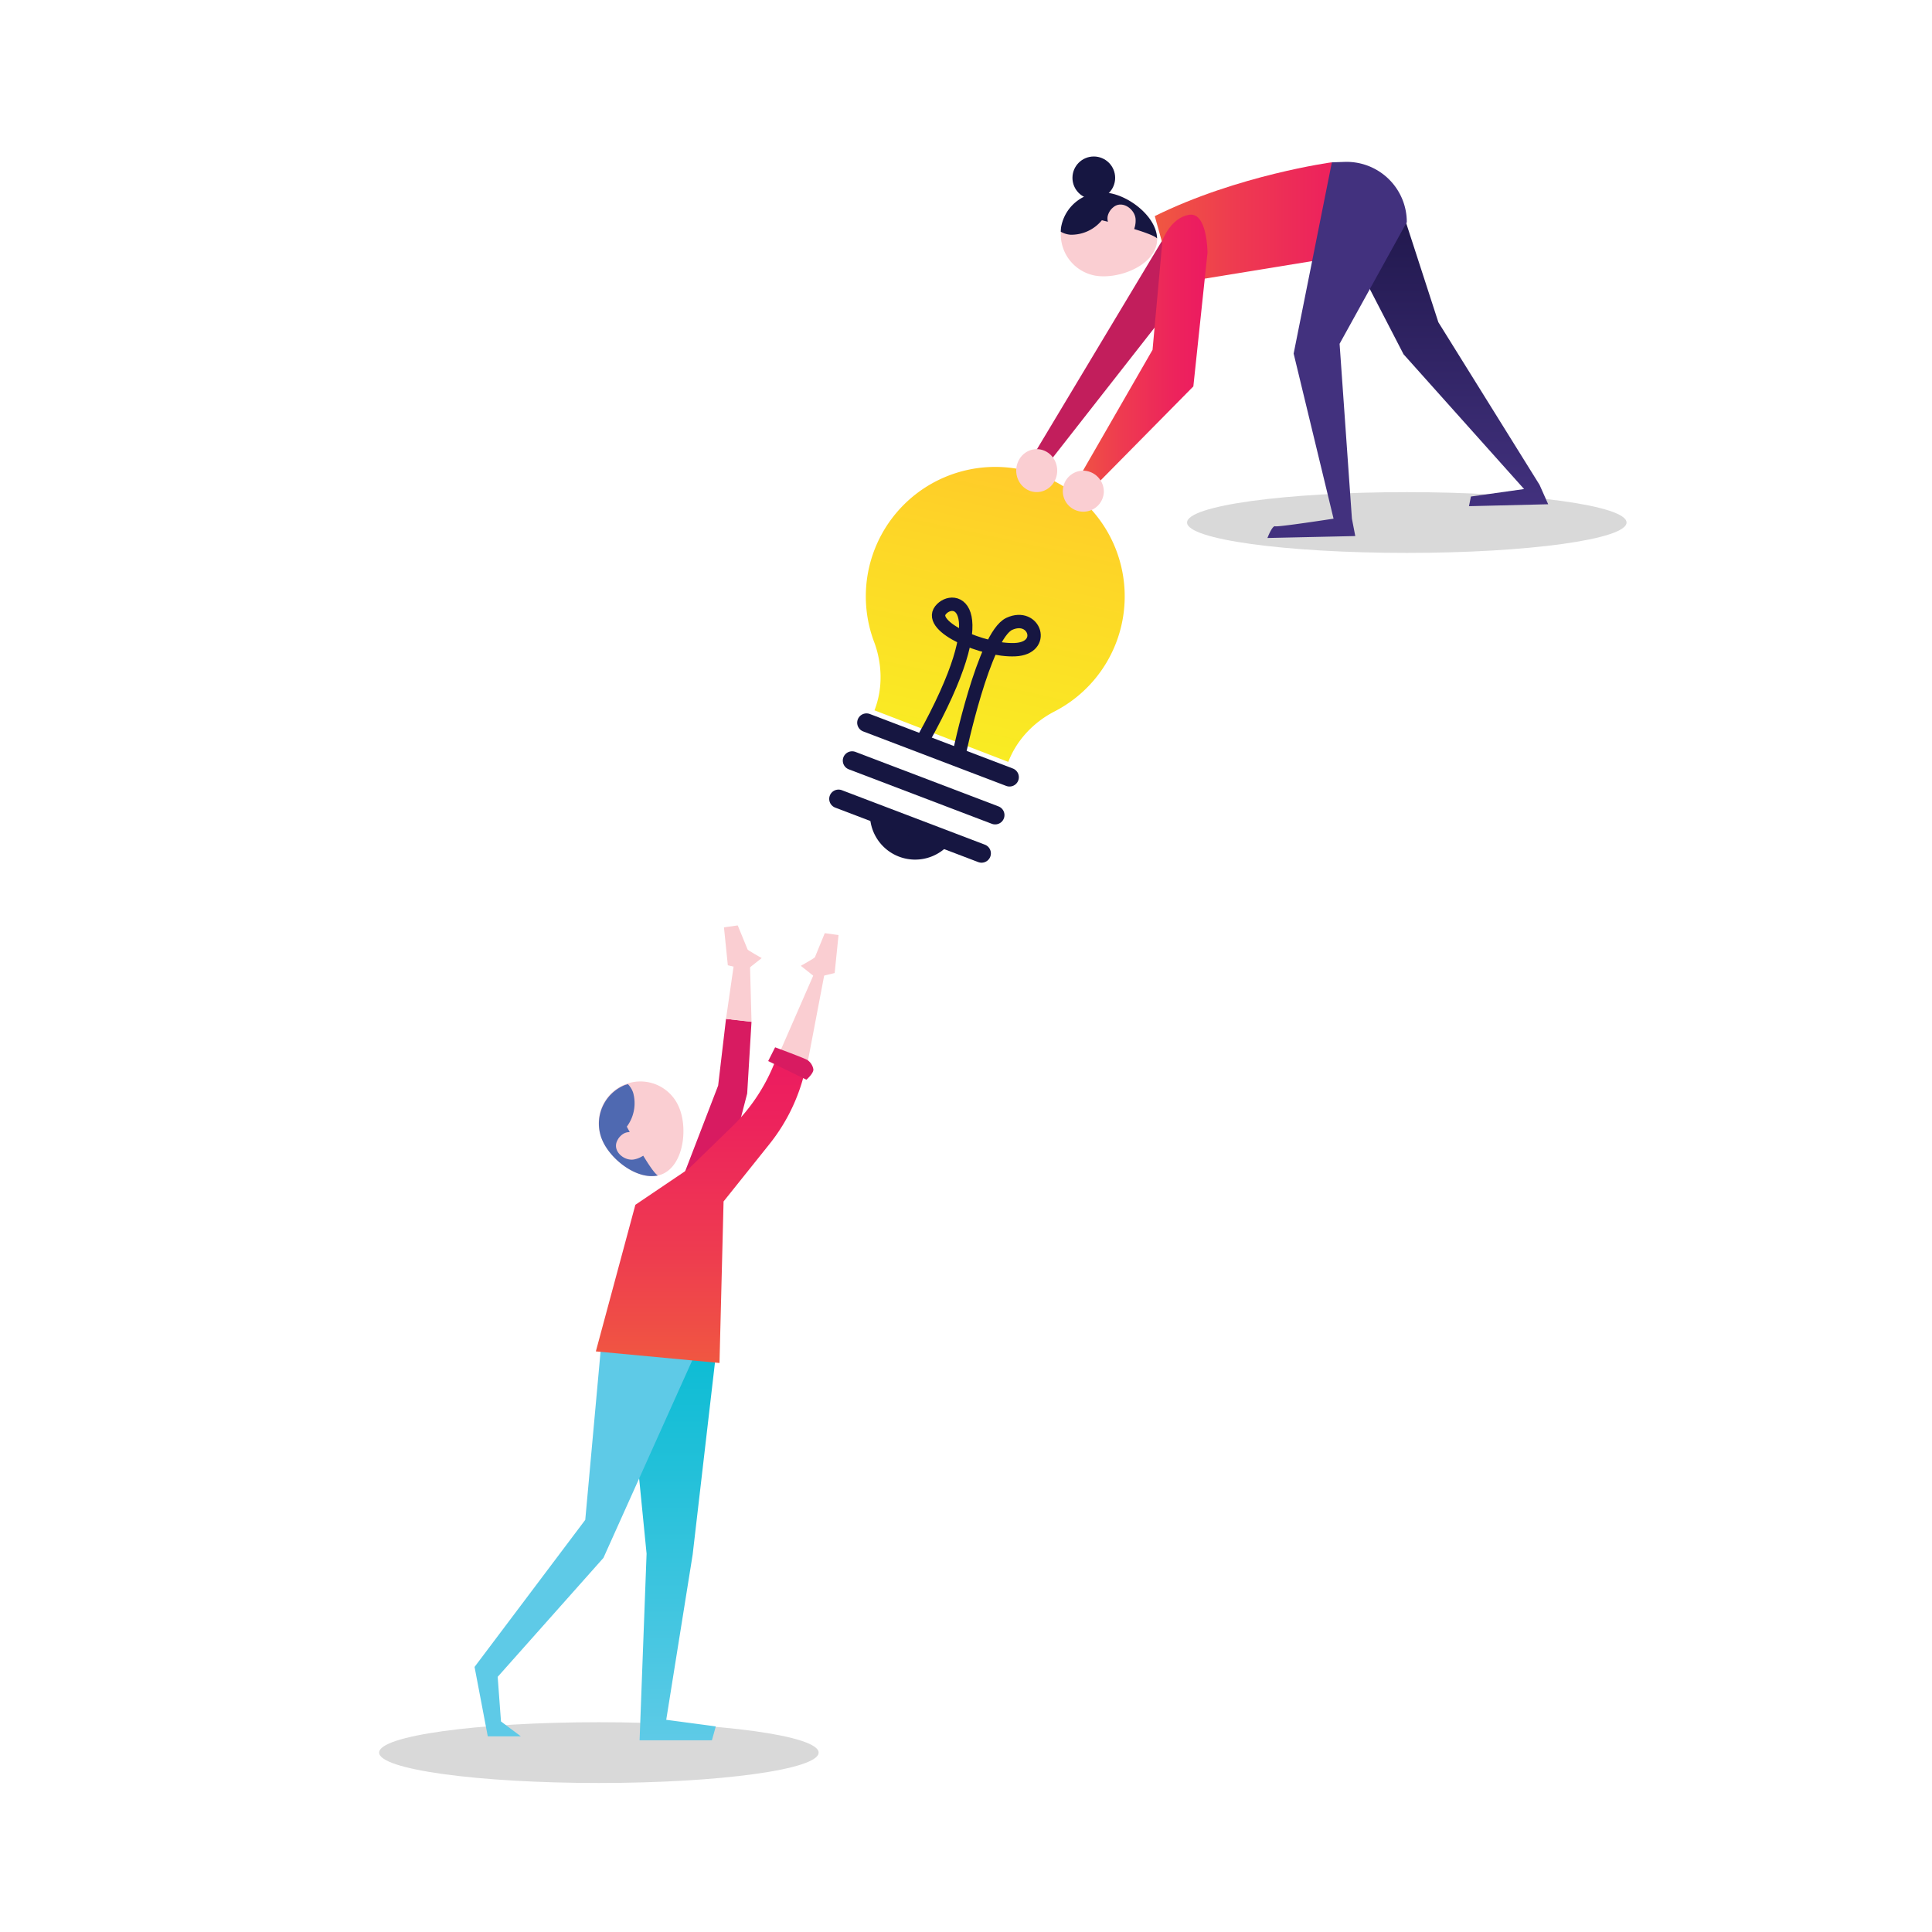 <svg id="Layer_1" data-name="Layer 1" xmlns="http://www.w3.org/2000/svg" xmlns:xlink="http://www.w3.org/1999/xlink" viewBox="0 0 1000 1000"><defs><style>.cls-1{fill:#161641;}.cls-2{fill:url(#linear-gradient);}.cls-3{fill:none;stroke-width:6.92px;}.cls-3,.cls-4{stroke:#161641;stroke-linecap:round;stroke-miterlimit:10;}.cls-4{fill:#fff;stroke-width:9.65px;}.cls-5{opacity:0.15;}.cls-6{fill:#d81b61;}.cls-7{fill:url(#linear-gradient-2);}.cls-8{fill:#5ecae7;}.cls-9{fill:url(#linear-gradient-3);}.cls-10{fill:#faced2;}.cls-11{fill:#4f69b1;}.cls-12{fill:#c21e5c;}.cls-13{fill:url(#linear-gradient-4);}.cls-14{fill:url(#linear-gradient-5);}.cls-15{fill:url(#linear-gradient-6);}.cls-16{fill:#42317e;}</style><linearGradient id="linear-gradient" x1="639.48" y1="2860" x2="639.48" y2="2710.67" gradientTransform="translate(478.53 -2541.45) rotate(12.23)" gradientUnits="userSpaceOnUse"><stop offset="0" stop-color="#f9ec23"/><stop offset="0.67" stop-color="#fdd727"/><stop offset="1" stop-color="#ffcb29"/></linearGradient><linearGradient id="linear-gradient-2" x1="347.34" y1="900.78" x2="347.34" y2="694.32" gradientUnits="userSpaceOnUse"><stop offset="0" stop-color="#5ecae7"/><stop offset="0.03" stop-color="#5bcae6"/><stop offset="0.68" stop-color="#22c0d9"/><stop offset="1" stop-color="#0bbcd4"/></linearGradient><linearGradient id="linear-gradient-3" x1="362.97" y1="705.49" x2="362.97" y2="542.09" gradientUnits="userSpaceOnUse"><stop offset="0" stop-color="#f05741"/><stop offset="0.36" stop-color="#ee3b50"/><stop offset="0.76" stop-color="#ed235c"/><stop offset="1" stop-color="#ec1a61"/></linearGradient><linearGradient id="linear-gradient-4" x1="597.71" y1="115.43" x2="712.73" y2="115.43" xlink:href="#linear-gradient-3"/><linearGradient id="linear-gradient-5" x1="555.07" y1="182.48" x2="624.96" y2="182.48" xlink:href="#linear-gradient-3"/><linearGradient id="linear-gradient-6" x1="748.7" y1="99.82" x2="748.7" y2="262" gradientUnits="userSpaceOnUse"><stop offset="0" stop-color="#1e1649"/><stop offset="1" stop-color="#42317e"/></linearGradient></defs><title>drop</title><path class="cls-1" d="M489.35,438.9a23.39,23.39,0,0,1-39-15.55"/><path class="cls-2" d="M545.82,368.24h0a67,67,0,1,0-93.39-36h0l.17.44.08.21c1,2.86,6.48,17.85-.05,34.77L487.25,381l34.64,13.36c6.52-16.93,20.64-24.35,23.32-25.8l.19-.1Z"/><path class="cls-3" d="M496.42,390.32s12.9-61.42,26-67.42,19.4,12.65,2.94,13.37-45.19-11.84-38.6-20.37,30.37-3.76-9.12,67.18"/><line class="cls-4" x1="448.5" y1="374.07" x2="522.53" y2="402.28"/><line class="cls-4" x1="441.05" y1="393.69" x2="515.09" y2="421.89"/><line class="cls-4" x1="434.02" y1="413.51" x2="508.06" y2="441.71"/><path class="cls-5" d="M841.9,270.46c0,8.68-50.92,15.72-113.74,15.72s-113.74-7-113.74-15.72,50.92-15.73,113.74-15.73S841.9,261.77,841.9,270.46Z"/><path class="cls-5" d="M423.72,907.14c0,8.69-50.92,15.73-113.74,15.73s-113.74-7-113.74-15.73S247.16,891.42,310,891.42,423.72,898.46,423.72,907.14Z"/><polygon class="cls-6" points="375.78 527.37 371.71 561.9 347.4 625.03 369.63 631.88 386.74 566.02 388.98 528.89 375.78 527.37"/><polygon class="cls-7" points="323.81 694.32 334.67 804.19 331.05 900.78 368.48 900.78 370.49 893.59 344.84 890.17 358.52 804.64 370.87 698.29 323.81 694.32"/><polygon class="cls-8" points="311.44 693.09 302.93 786.68 245.63 862.8 252.47 898.72 269.58 898.72 259.31 891.02 257.6 867.93 312.34 806.36 361.94 696.03 311.44 693.09"/><path class="cls-9" d="M414.36,542.09l-11.95,4a95.23,95.23,0,0,1-23.64,37.19L356.41,605l-27.54,18.6-20.46,75.88,64,6,2.11-83.61,23.76-29.7a95.31,95.31,0,0,0,19.24-42Z"/><polygon class="cls-10" points="401.16 550.22 416.9 555.8 427.06 502.49 424 497.96 401.16 550.22"/><path class="cls-6" d="M397.61,549.2l19.8,9.65s4.06-3.55,3.55-5.59a7.33,7.33,0,0,0-3-4.56c-1.53-1-16.76-6.61-16.76-6.61Z"/><polygon class="cls-10" points="388.98 528.89 388.19 499.12 379.69 500.34 375.78 527.37 388.98 528.89"/><path class="cls-10" d="M414.5,499.91c.15-.1,7.15-4,7.3-4.45S426.9,483,426.9,483l7.12,1-2,19.64L422.18,506Z"/><path class="cls-10" d="M311.79,590.24c4.77,10.93,20.23,22.18,31.16,17.41s13.2-23.75,8.43-34.69a21.6,21.6,0,1,0-39.59,17.28Z"/><path class="cls-11" d="M340.52,608.42c-10.68,2.36-24.31-8-28.73-18.18A21.59,21.59,0,0,1,323,561.8c.66-.29,1.34-.43,2-.65a11.64,11.64,0,0,1,2.71,4.41,20.31,20.31,0,0,1-3.27,17.59S336.77,606.47,340.52,608.42Z"/><path class="cls-10" d="M323,586.65a8.37,8.37,0,0,0-3.58,3.88c-2.49,5.21,3.41,10.32,8.45,9.65a12.47,12.47,0,0,0,4.58-1.71,6.67,6.67,0,0,0,3-3,5,5,0,0,0-.22-4,10,10,0,0,0-2.55-3.21C330.27,586.23,325.84,585.15,323,586.65Z"/><path class="cls-10" d="M394.25,495.9c-.15-.1-7.15-4-7.3-4.46s-5.1-12.45-5.1-12.45l-7.13,1,2,19.63,9.82,2.37Z"/><polygon class="cls-12" points="601.66 124.28 535.05 235.31 543.71 238.4 624.13 135.71 601.66 124.28"/><ellipse class="cls-10" cx="536.6" cy="243.59" rx="10.61" ry="11.12"/><path class="cls-10" d="M574.11,99.93c11.82,1.94,26.59,14.21,24.65,26s-19.86,18.71-31.68,16.77a21.69,21.69,0,0,1,7-42.81Z"/><path class="cls-1" d="M598.9,123.41c-.33-11-13.82-21.68-24.79-23.48a21.69,21.69,0,0,0-24.92,17.89,18.82,18.82,0,0,0-.13,2.11,11.74,11.74,0,0,0,5,1.56A20.39,20.39,0,0,0,570.33,114S596.08,120.24,598.9,123.41Z"/><path class="cls-10" d="M573.38,111.69a8.36,8.36,0,0,1,2.89-4.44c4.46-3.71,10.89.77,11.48,5.84a12.43,12.43,0,0,1-.53,4.88,6.65,6.65,0,0,1-2.14,3.62,5.08,5.08,0,0,1-4,.78,10.17,10.17,0,0,1-3.75-1.69C574.78,118.91,572.63,114.86,573.38,111.69Z"/><path class="cls-13" d="M597.71,111.85C640.58,90.63,689.37,84,689.37,84l23.36,45.68L607.48,146.84Z"/><path class="cls-14" d="M596.56,181.06l-41.49,72.07,9.46.73L617.68,200,625,130.83s0-21.11-9.47-19.66-13.83,13.11-13.83,13.11Z"/><path class="cls-15" d="M760.34,262l41-1-4.47-10.05-52.38-84.16-17.3-53.32s-3.7-15.66-18.31-13.41-12.86,24.42-12.86,24.42l30.45,58.88,62.39,69.77L761.35,257Z"/><path class="cls-16" d="M693.37,177.94,728.16,115a31.17,31.17,0,0,0-32.25-31.2l-6.54.22-19.78,99,20.66,85.44s-28.72,4.44-30.23,3.94-4,6.06-4,6.06l45.47-1-1.74-9Z"/><path class="cls-10" d="M571.34,254.73a10.62,10.62,0,1,1-10.61-11.12A10.87,10.87,0,0,1,571.34,254.73Z"/><circle class="cls-1" cx="566.15" cy="92.05" r="11.05"/></svg>